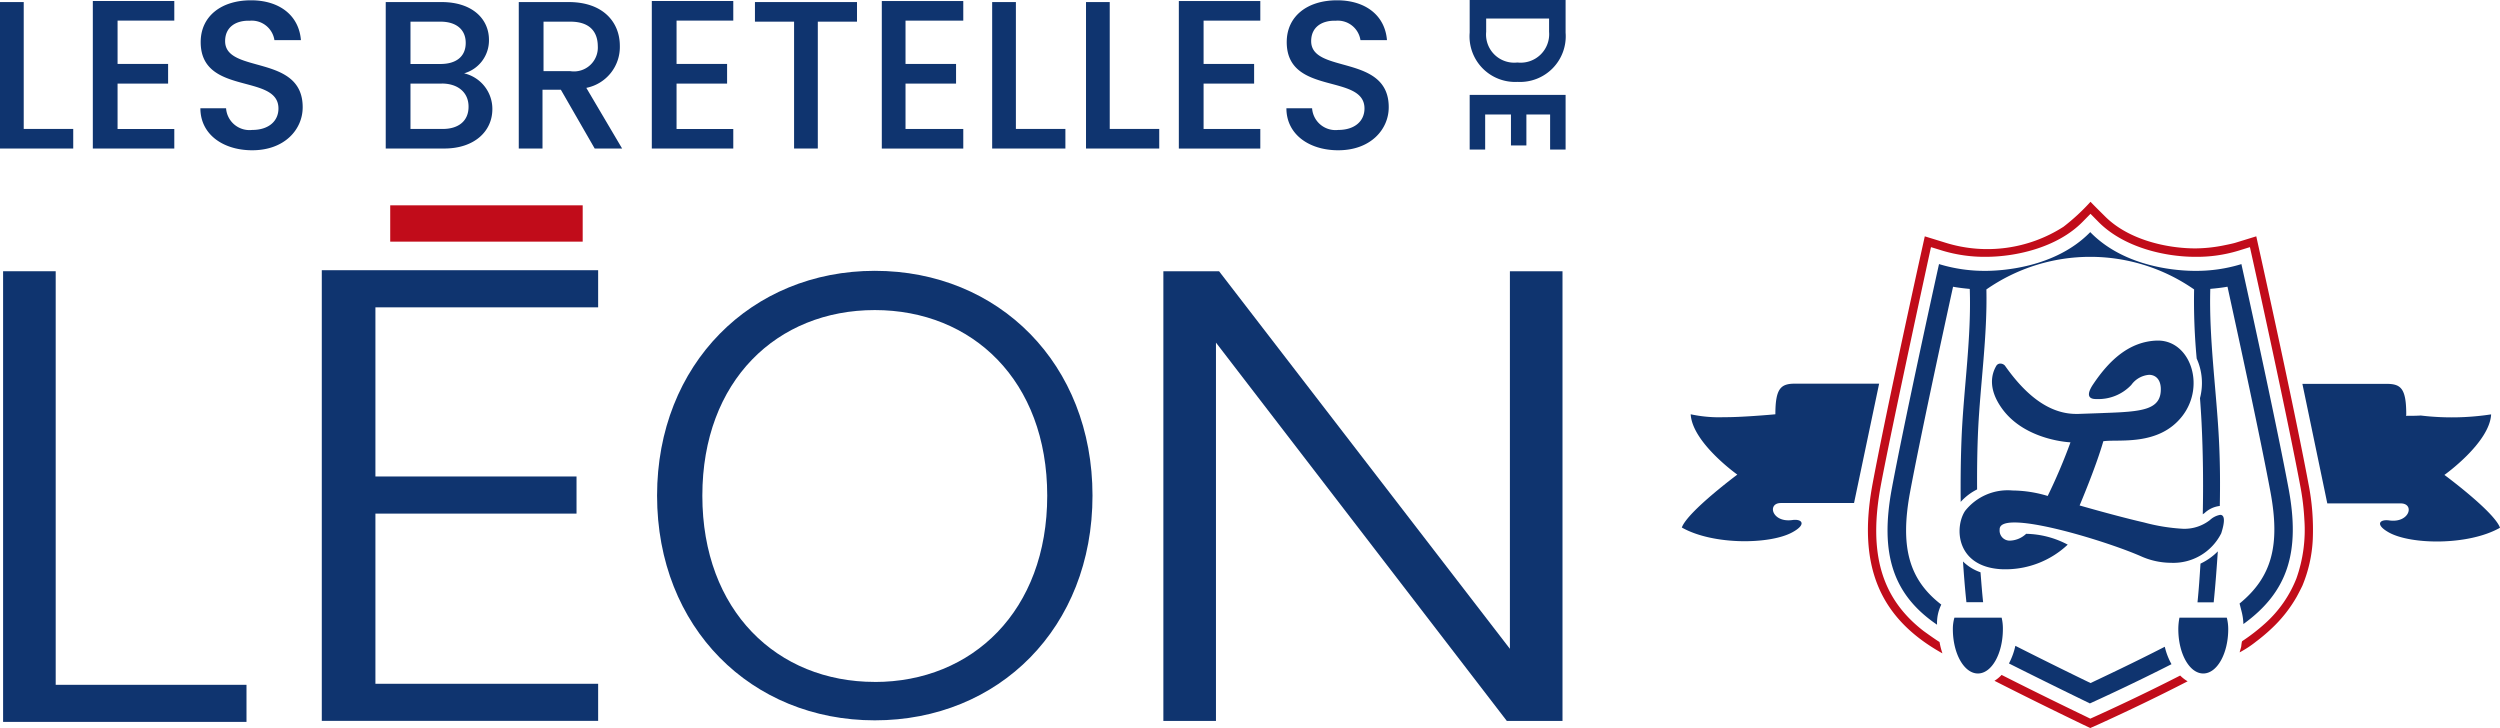 <svg xmlns="http://www.w3.org/2000/svg" width="218.016" height="63.489" viewBox="0 0 218.016 63.489">
  <g id="Logo_Léon_Site_Desktop_Bleu_Rouge" data-name="Logo Léon_Site Desktop Bleu+Rouge" transform="translate(-38 -47.1)">
    <g id="Groupe_3011" data-name="Groupe 3011" transform="translate(184.666 64.692)">
      <path id="Tracé_1608" data-name="Tracé 1608" d="M1993.014,676.547c-1.241-.6-3.751-1.826-6.557-3.247a6.1,6.1,0,0,1-.558,1.538c3.022,1.52,5.72,2.833,7.033,3.472l.027.018.027-.018c1.088-.495,3.984-1.826,7.087-3.409a5.877,5.877,0,0,1-.585-1.52C1996.792,674.766,1994.246,675.962,1993.014,676.547Z" transform="translate(-1957.371 -634.572)" fill="#0f346f"/>
      <g id="Groupe_3006" data-name="Groupe 3006" transform="translate(24.215 12.106)">
        <path id="Tracé_1609" data-name="Tracé 1609" d="M1960.67,392.5a1.775,1.775,0,0,0-.9.459,3.609,3.609,0,0,1-2.356.755,16.441,16.441,0,0,1-3.382-.549c-2.321-.531-5.621-1.484-5.621-1.484s1.421-3.337,2.068-5.6c1.3-.2,4.839.468,6.9-2.213,2.033-2.653.666-6.566-2.131-6.566h-.108c-2.383.09-4.119,1.682-5.54,3.8-.288.423-.782,1.3.243,1.3h.063a3.947,3.947,0,0,0,3.013-1.232,2.116,2.116,0,0,1,1.547-.881c.549,0,.989.369,1.025,1.151.072,1.934-1.646,2.06-4.956,2.177-.1.009-1.736.063-2.24.081h-.18c-2.527,0-4.569-1.871-6.215-4.209a.538.538,0,0,0-.4-.18.4.4,0,0,0-.36.207c-.4.684-.773,2,.567,3.8,2.033,2.716,5.909,2.86,5.909,2.86a48.885,48.885,0,0,1-1.988,4.677,10.829,10.829,0,0,0-3.067-.477,4.737,4.737,0,0,0-4.137,1.781c-.944,1.43-.792,4.848,3.13,5.082.153.009.3.009.45.009a7.913,7.913,0,0,0,5.37-2.15,8.036,8.036,0,0,0-3.625-.944,2.161,2.161,0,0,1-1.385.594.877.877,0,0,1-.926-.962c-.018-.441.477-.621,1.3-.621,2.626,0,8.517,1.853,10.991,2.932a6.481,6.481,0,0,0,2.644.585,4.675,4.675,0,0,0,4.389-2.572C1961.12,392.995,1961.048,392.5,1960.67,392.5Z" transform="translate(-1937.937 -377.3)" fill="#0f346f"/>
      </g>
      <path id="Tracé_1610" data-name="Tracé 1610" d="M1988.089,701.554c-3.247,1.664-6.3,3.067-7.438,3.58l-.4.18-.387-.189c-1.079-.522-4.029-1.943-7.348-3.625a3.035,3.035,0,0,1-.621.513c3.445,1.754,6.539,3.247,7.654,3.786l.7.333.71-.315c1.169-.531,4.4-2.015,7.78-3.76A3.266,3.266,0,0,1,1988.089,701.554Z" transform="translate(-1944.63 -660.235)" fill="#c10c1a"/>
      <g id="Groupe_3007" data-name="Groupe 3007" transform="translate(16.221)">
        <path id="Tracé_1611" data-name="Tracé 1611" d="M1886.453,277.147a11.786,11.786,0,0,1-2.249,2.824,15.428,15.428,0,0,1-1.313,1.1,9.085,9.085,0,0,1-1.412.926c.027-.153.09-.315.126-.468.018-.081.045-.477.1-.513a16.84,16.84,0,0,0,2.006-1.556,10.378,10.378,0,0,0,2.716-3.912,12.638,12.638,0,0,0,.693-5.109,21.2,21.2,0,0,0-.369-3.013c-1-5.333-3.2-15.425-4.1-19.508l-.279-1.259-1.043.324a12.485,12.485,0,0,1-3.715.522c-2.626,0-6.224-.8-8.445-3.04l-.7-.711-.7.711c-2.213,2.24-5.819,3.04-8.445,3.04a12.782,12.782,0,0,1-3.714-.522l-1.052-.324s-3.445,15.8-4.371,20.758c-1.1,5.909.018,9.857,3.724,12.718,0,0,.953.693,1.394.962a6.367,6.367,0,0,0,.252.989c-5.531-3.085-7.42-7.672-6.089-14.8,1-5.36,3.2-15.443,4.1-19.535l.45-2.033s1.754.54,1.808.558a12.275,12.275,0,0,0,10.289-1.394,17.976,17.976,0,0,0,2.356-2.177c.4.423.818.827,1.232,1.241,2.06,2.087,5.441,2.824,7.915,2.824a12.941,12.941,0,0,0,2.33-.234s.881-.171,1.169-.261l1.808-.558.45,2.033c.9,4.083,3.1,14.166,4.1,19.535a20.56,20.56,0,0,1,.378,4.866,11.993,11.993,0,0,1-.908,4.038C1886.786,276.518,1886.624,276.832,1886.453,277.147Z" transform="translate(-1849.051 -242.7)" fill="#c10c1a"/>
      </g>
      <path id="Tracé_1612" data-name="Tracé 1612" d="M1942.829,592.444a4.069,4.069,0,0,1-1.529-.944c.081,1.169.171,2.356.3,3.553h1.457C1942.964,594.189,1942.9,593.317,1942.829,592.444Z" transform="translate(-1916.782 -560.129)" fill="#0f346f"/>
      <path id="Tracé_1613" data-name="Tracé 1613" d="M2168.961,582.77c-.072,1.124-.144,2.24-.261,3.373h1.412c.153-1.493.261-2.968.36-4.443A5.272,5.272,0,0,1,2168.961,582.77Z" transform="translate(-2123.73 -551.21)" fill="#0f346f"/>
      <path id="Tracé_1614" data-name="Tracé 1614" d="M1899.216,306.377a4.892,4.892,0,0,0-.171-1.151l-.162-.639c2.842-2.32,3.553-5.127,2.689-9.759-.89-4.776-2.725-13.212-3.742-17.871-.486.09-.989.144-1.5.189-.126,4.407.558,8.994.765,13.383.09,1.88.1,3.724.063,5.549a2.33,2.33,0,0,0-1.331.621c-.045.036-.1.063-.153.108.054-2.653.027-5.315-.108-8.032-.036-.7-.081-1.394-.135-2.1a5.187,5.187,0,0,0-.288-3.454,54.037,54.037,0,0,1-.225-6.026,15.852,15.852,0,0,0-18.114,0c.09,4.056-.522,8.185-.72,12.232-.081,1.763-.1,3.49-.09,5.208a4.821,4.821,0,0,0-1.43,1.088c-.018-1.934,0-3.885.09-5.909.2-4.173.845-8.49.7-12.664-.486-.045-.971-.1-1.457-.189-1.025,4.686-2.86,13.167-3.742,17.871-.89,4.776-.135,7.654,2.716,9.848a3.618,3.618,0,0,0-.369,1.754c-3.849-2.617-5.01-6.188-3.939-11.908,1.043-5.558,3.391-16.306,4.092-19.463l.018-.081.081.027a13.571,13.571,0,0,0,3.957.567c1.367,0,6.044-.243,9.1-3.328l.045-.054.054.054c3.049,3.094,7.735,3.328,9.093,3.328a13.337,13.337,0,0,0,3.966-.567l.072-.027.018.081c1.124,5.082,3.139,14.381,4.092,19.463C1904.2,300.109,1903.084,303.58,1899.216,306.377Z" transform="translate(-1850.244 -269.547)" fill="#0f346f"/>
      <g id="Groupe_3008" data-name="Groupe 3008" transform="translate(43.297 36.273)">
        <path id="Tracé_1615" data-name="Tracé 1615" d="M2154.453,647c0,2.123-.971,3.867-2.177,3.867S2150.1,649.13,2150.1,647a5.145,5.145,0,0,1,.1-1h4.128A3.989,3.989,0,0,1,2154.453,647Z" transform="translate(-2150.1 -646)" fill="#0f346f"/>
      </g>
      <g id="Groupe_3009" data-name="Groupe 3009" transform="translate(23.636 36.273)">
        <path id="Tracé_1616" data-name="Tracé 1616" d="M1935.862,647c0,2.123-.971,3.867-2.177,3.867S1931.5,649.13,1931.5,647a3.57,3.57,0,0,1,.135-1h4.119A4.094,4.094,0,0,1,1935.862,647Z" transform="translate(-1931.5 -646)" fill="#0f346f"/>
      </g>
      <g id="Groupe_3010" data-name="Groupe 3010" transform="translate(0 15.865)">
        <path id="Tracé_1617" data-name="Tracé 1617" d="M1685.906,419.1h-7.312c-1.241,0-1.736.369-1.736,2.671-.468.045-3.094.27-4.452.252a11.685,11.685,0,0,1-2.932-.252c.135,2.473,4.065,5.261,4.065,5.261s-4.344,3.229-4.839,4.614c2.716,1.547,7.726,1.493,9.668.4,1.241-.684.81-1.169-.027-1.052-1.79.252-2.231-1.484-1-1.484h6.377Z" transform="translate(-1668.7 -419.1)" fill="#0f346f"/>
        <path id="Tracé_1618" data-name="Tracé 1618" d="M2287.633,431.847c-2.725,1.556-7.744,1.493-9.687.414-1.241-.693-.81-1.169.027-1.052,1.79.252,2.24-1.484,1-1.484h-6.4l-.054-.252-.135-.657L2270.4,419.3h7.33c1.241,0,1.727.369,1.727,2.653a.326.326,0,0,1-.027.135h.27c.4,0,.738-.009,1.025-.027a22.6,22.6,0,0,0,6.134-.1c-.126,2.473-4.074,5.28-4.074,5.28S2287.138,430.453,2287.633,431.847Z" transform="translate(-2216.283 -419.282)" fill="#0f346f"/>
      </g>
    </g>
    <g id="Groupe_3019" data-name="Groupe 3019" transform="translate(38 47.1)">
      <g id="Groupe_3016" data-name="Groupe 3016" transform="translate(0.27 17.906)">
        <g id="Groupe_3014" data-name="Groupe 3014" transform="translate(0 5.658)">
          <g id="Groupe_3012" data-name="Groupe 3012">
            <path id="Tracé_1619" data-name="Tracé 1619" d="M45.587,310.1v36.066H62.226V349.4H41V310.1Z" transform="translate(-41 -310.01)" fill="#0f346f"/>
            <path id="Tracé_1620" data-name="Tracé 1620" d="M374.1,312.338H354.677v14.75h17.538v3.238H354.677v14.84H374.1V348.4H350V309.1h24.1Z" transform="translate(-322.208 -309.1)" fill="#0f346f"/>
            <path id="Tracé_1621" data-name="Tracé 1621" d="M1200.807,310.1v39.214h-4.857l-25.363-32.99v32.99H1166V310.1h4.857l25.363,32.927V310.1Z" transform="translate(-1064.817 -310.01)" fill="#0f346f"/>
          </g>
          <g id="Groupe_3013" data-name="Groupe 3013" transform="translate(57.031 0.054)">
            <path id="Tracé_1622" data-name="Tracé 1622" d="M694.086,348.9c-10.757,0-18.986-8.068-18.986-19.6,0-11.467,8.23-19.6,18.986-19.6,10.811,0,18.986,8.122,18.986,19.6C713.073,340.828,704.9,348.9,694.086,348.9Zm0-3.346c8.508,0,15.038-6.206,15.038-16.243s-6.53-16.189-15.038-16.189-15.038,6.143-15.038,16.189S685.578,345.55,694.086,345.55Z" transform="translate(-675.1 -309.7)" fill="#0f346f"/>
          </g>
        </g>
        <g id="Groupe_3015" data-name="Groupe 3015" transform="translate(33.76 0)">
          <rect id="Rectangle_1704" data-name="Rectangle 1704" width="16.784" height="3.167" transform="translate(0)" fill="#c10c1a"/>
        </g>
      </g>
      <g id="Groupe_3017" data-name="Groupe 3017" transform="translate(0 0.027)">
        <path id="Tracé_1623" data-name="Tracé 1623" d="M40.069,49.1V60.163h4.317v1.709H38V49.1Z" transform="translate(-38 -48.947)" fill="#0f346f"/>
        <path id="Tracé_1624" data-name="Tracé 1624" d="M135.105,49.809h-4.947v3.777h4.407V55.3h-4.407v3.957h4.947v1.709H128V48.1h7.105Z" transform="translate(-119.905 -48.037)" fill="#0f346f"/>
        <path id="Tracé_1625" data-name="Tracé 1625" d="M236.824,60.477c-2.554,0-4.524-1.394-4.524-3.661h2.24a2.047,2.047,0,0,0,2.275,1.889c1.466,0,2.293-.791,2.293-1.871,0-3.085-6.782-1.088-6.782-5.792,0-2.24,1.781-3.643,4.389-3.643,2.446,0,4.173,1.286,4.353,3.472h-2.311a2,2,0,0,0-2.15-1.691c-1.214-.036-2.15.549-2.15,1.781,0,2.887,6.764,1.088,6.764,5.756C241.231,58.634,239.666,60.477,236.824,60.477Z" transform="translate(-214.825 -47.4)" fill="#0f346f"/>
        <path id="Tracé_1626" data-name="Tracé 1626" d="M417.109,61.872H412V49.1h4.866c2.7,0,4.137,1.484,4.137,3.292a2.984,2.984,0,0,1-2.168,2.923,3.184,3.184,0,0,1,2.464,3.121C421.3,60.379,419.717,61.872,417.109,61.872Zm-.333-11.063h-2.617V54.5h2.617c1.367,0,2.2-.648,2.2-1.835C418.979,51.492,418.143,50.809,416.776,50.809Zm.117,5.4h-2.734v3.957h2.806c1.4,0,2.258-.711,2.258-1.934C419.231,56.97,418.278,56.205,416.893,56.205Z" transform="translate(-378.362 -48.947)" fill="#0f346f"/>
        <path id="Tracé_1627" data-name="Tracé 1627" d="M545.353,49.1c2.995,0,4.461,1.745,4.461,3.822a3.634,3.634,0,0,1-2.923,3.661l3.121,5.288H547.62l-2.95-5.127h-1.6v5.127H541V49.1Zm.144,1.709h-2.338v4.317H545.5a2.083,2.083,0,0,0,2.392-2.186C547.88,51.645,547.143,50.809,545.5,50.809Z" transform="translate(-495.76 -48.947)" fill="#0f346f"/>
        <path id="Tracé_1628" data-name="Tracé 1628" d="M677.105,49.809h-4.947v3.777h4.407V55.3h-4.407v3.957h4.947v1.709H670V48.1h7.105Z" transform="translate(-613.158 -48.037)" fill="#0f346f"/>
        <path id="Tracé_1629" data-name="Tracé 1629" d="M770,49.1h8.9v1.709h-3.418V61.872h-2.069V50.809H770Z" transform="translate(-704.164 -48.947)" fill="#0f346f"/>
        <path id="Tracé_1630" data-name="Tracé 1630" d="M900.105,49.809h-5.037v3.777h4.407V55.3h-4.407v3.957h5.037v1.709H893V48.1h7.105Z" transform="translate(-816.101 -48.037)" fill="#0f346f"/>
        <path id="Tracé_1631" data-name="Tracé 1631" d="M1002.069,49.1V60.163h4.317v1.709H1000V49.1Z" transform="translate(-913.477 -48.947)" fill="#0f346f"/>
        <path id="Tracé_1632" data-name="Tracé 1632" d="M1093.069,49.1V60.163h4.317v1.709H1091V49.1Z" transform="translate(-996.293 -48.947)" fill="#0f346f"/>
        <path id="Tracé_1633" data-name="Tracé 1633" d="M1188.105,49.809h-4.947v3.777h4.407V55.3h-4.407v3.957h4.947v1.709H1181V48.1h7.105Z" transform="translate(-1078.198 -48.037)" fill="#0f346f"/>
        <path id="Tracé_1634" data-name="Tracé 1634" d="M1289.824,60.477c-2.554,0-4.524-1.394-4.524-3.661h2.24a2.047,2.047,0,0,0,2.276,1.889c1.466,0,2.293-.791,2.293-1.871,0-3.085-6.781-1.088-6.781-5.792,0-2.24,1.781-3.643,4.389-3.643,2.446,0,4.173,1.286,4.353,3.472h-2.312a2,2,0,0,0-2.149-1.691c-1.214-.036-2.15.549-2.15,1.781,0,2.887,6.764,1.088,6.764,5.756C1294.231,58.634,1292.666,60.477,1289.824,60.477Z" transform="translate(-1173.117 -47.4)" fill="#0f346f"/>
      </g>
      <g id="Groupe_3018" data-name="Groupe 3018" transform="translate(128.165)">
        <path id="Tracé_1635" data-name="Tracé 1635" d="M1467.173,54.241a3.977,3.977,0,0,1-4.173-4.3V47.1h8.365v2.851A3.983,3.983,0,0,1,1467.173,54.241Zm-2.734-4.371a2.456,2.456,0,0,0,2.725,2.68,2.487,2.487,0,0,0,2.761-2.68V48.719h-5.486Z" transform="translate(-1463 -47.1)" fill="#0f346f"/>
        <path id="Tracé_1636" data-name="Tracé 1636" d="M1470.015,143.867v-3.058h-2.069v2.7H1466.6v-2.7h-2.249v3.058H1463V139.1h8.365v4.767Z" transform="translate(-1463 -130.825)" fill="#0f346f"/>
      </g>
    </g>
  </g>
</svg>
